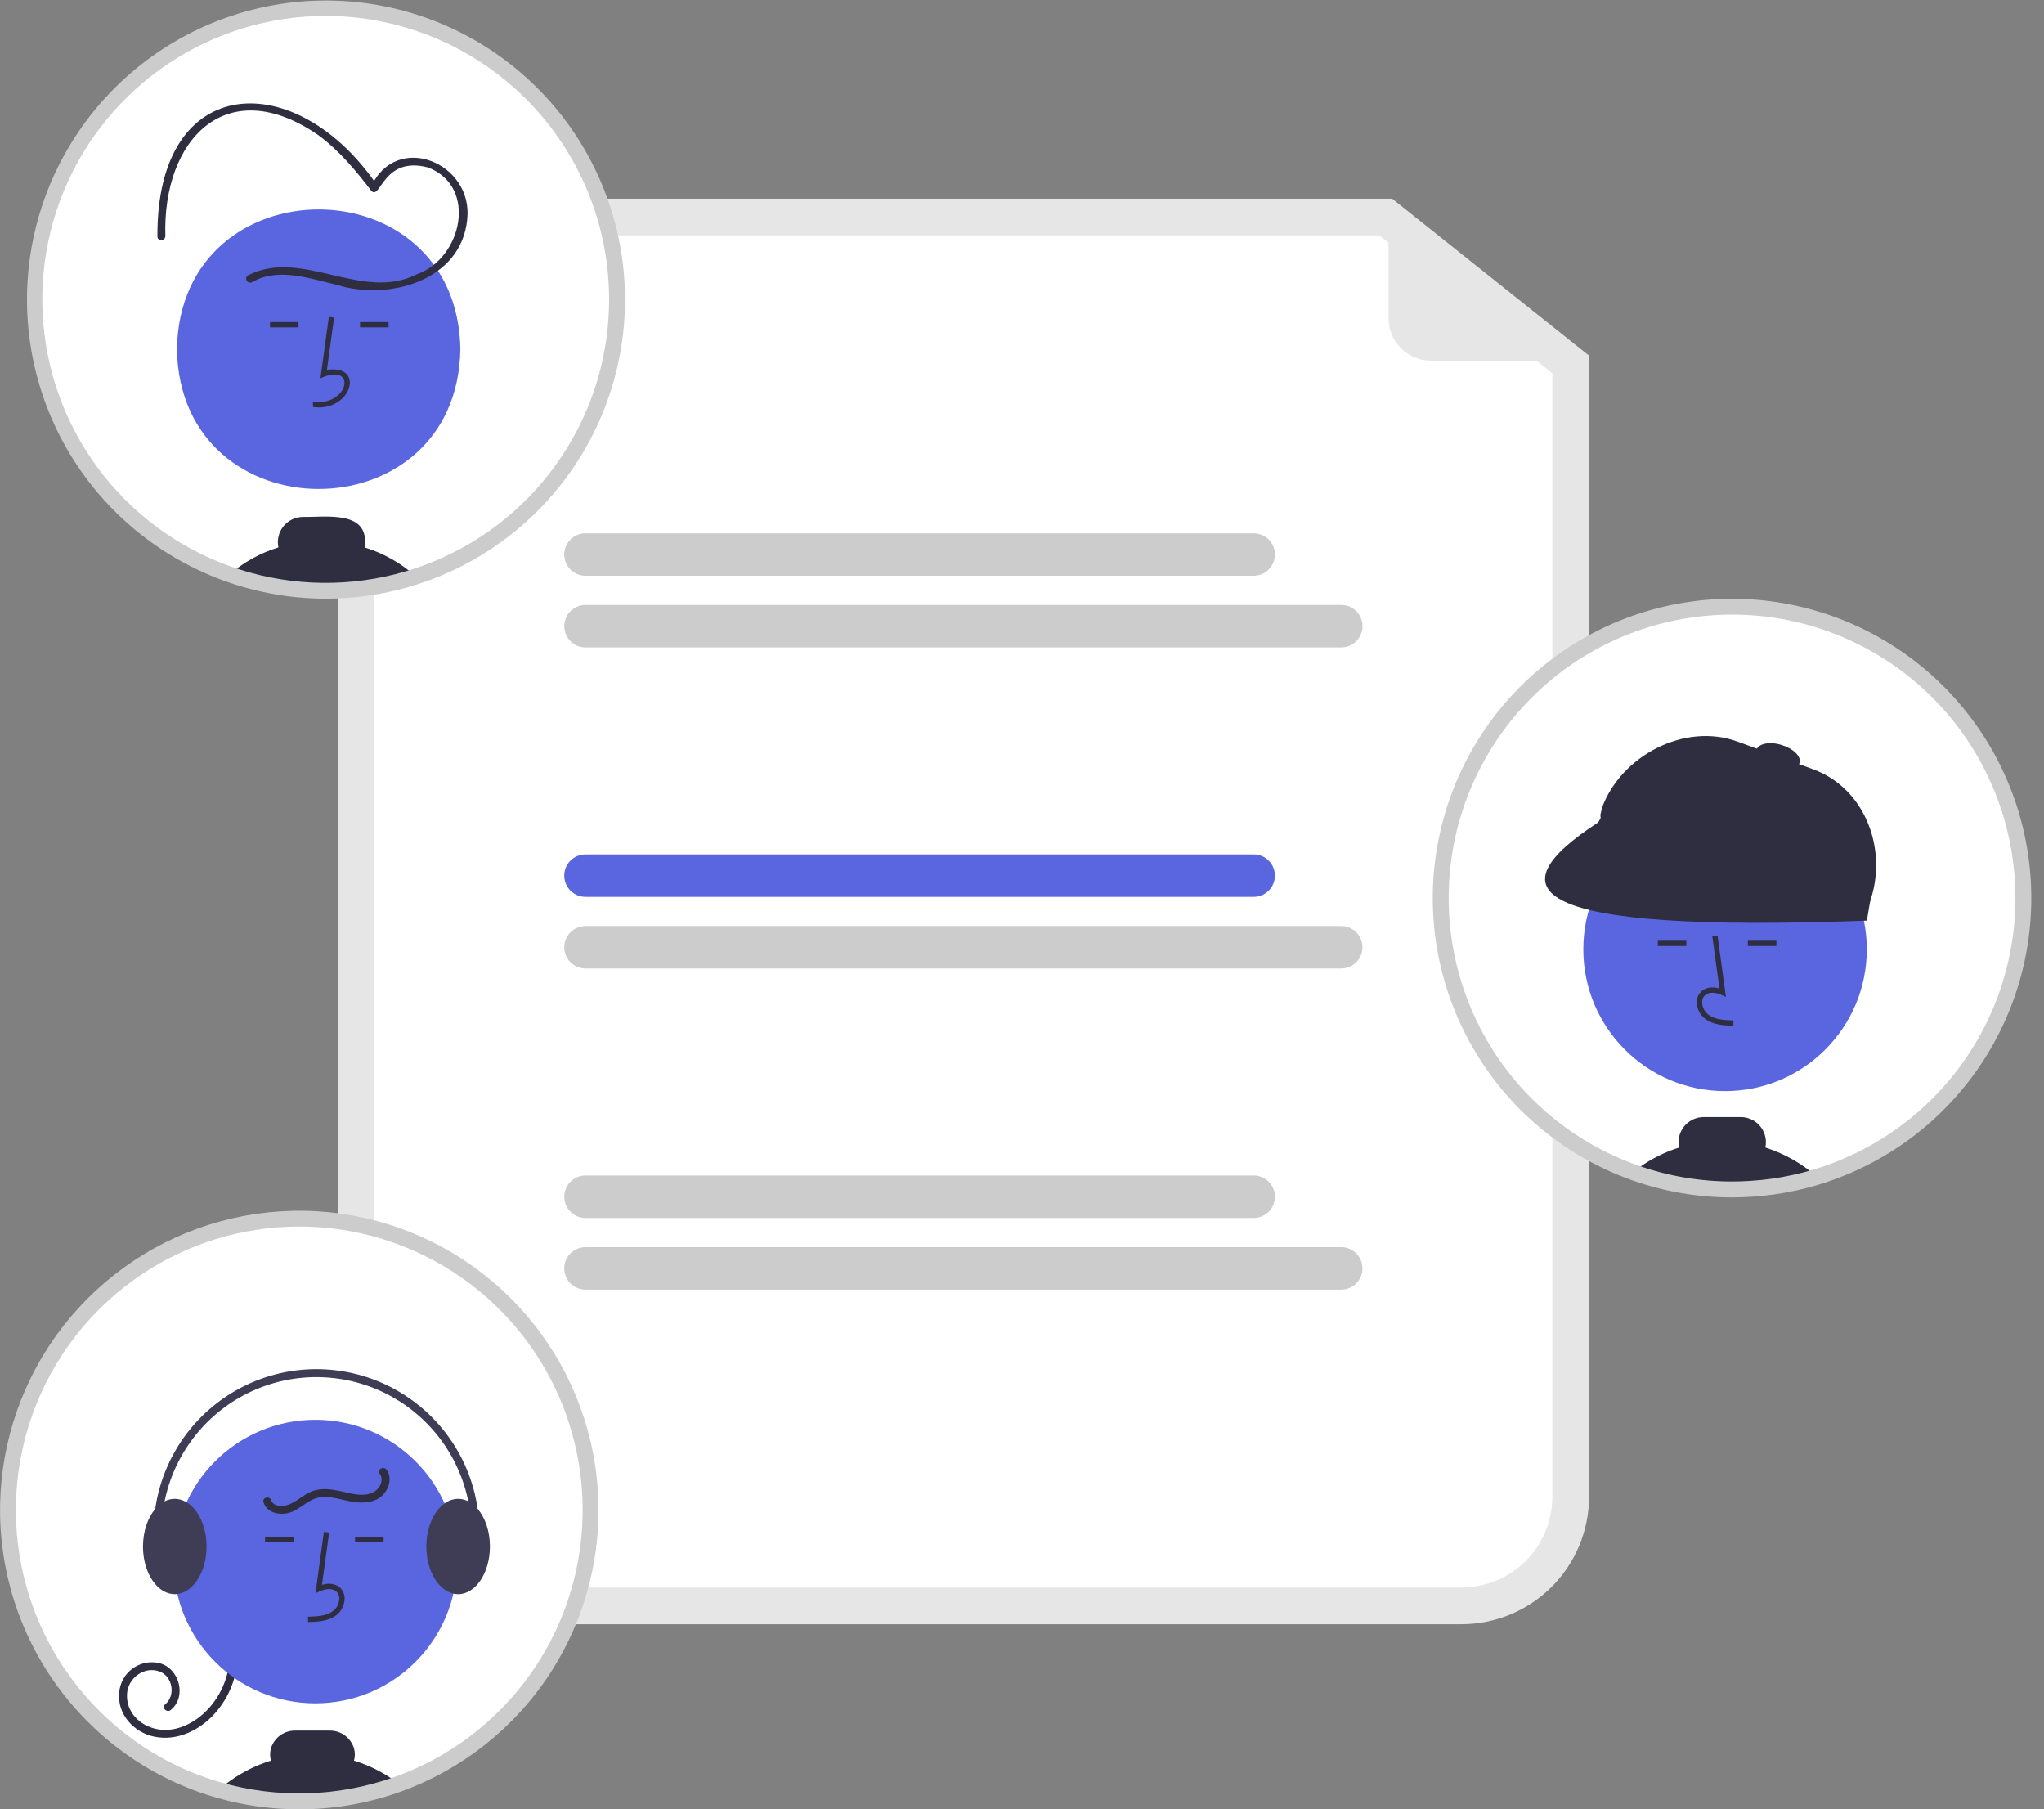 <svg width="113" height="100" viewBox="0 0 113 100" fill="none" xmlns="http://www.w3.org/2000/svg">
<rect x="0" y="0" width="113" height="100" fill="#808080" stroke="none"/>
<g clip-path="url(#clip0_1_424)">
<path d="M80.803 89.769H25.715C23.847 89.767 22.056 89.024 20.735 87.703C19.414 86.382 18.671 84.591 18.669 82.723V18.027C18.671 16.159 19.414 14.368 20.735 13.047C22.056 11.726 23.847 10.983 25.715 10.981H76.965L87.849 19.656V82.723C87.847 84.591 87.104 86.382 85.783 87.703C84.462 89.024 82.671 89.767 80.803 89.769Z" fill="#E6E6E6"/>
<path d="M25.715 13.009C24.384 13.011 23.109 13.54 22.168 14.481C21.228 15.421 20.699 16.697 20.697 18.027V82.723C20.699 84.054 21.228 85.329 22.168 86.27C23.109 87.21 24.384 87.74 25.715 87.741H80.803C82.133 87.74 83.409 87.21 84.349 86.27C85.29 85.329 85.819 84.054 85.82 82.723V20.633L76.256 13.009H25.715Z" fill="white"/>
<path d="M69.309 31.821H32.369C32.214 31.822 32.062 31.791 31.919 31.732C31.777 31.674 31.647 31.587 31.538 31.478C31.429 31.369 31.342 31.24 31.283 31.097C31.224 30.955 31.194 30.802 31.194 30.648C31.194 30.494 31.224 30.341 31.283 30.199C31.342 30.056 31.429 29.927 31.538 29.818C31.647 29.709 31.777 29.622 31.919 29.564C32.062 29.505 32.214 29.474 32.369 29.475H69.309C69.62 29.475 69.918 29.598 70.138 29.818C70.359 30.038 70.482 30.337 70.482 30.648C70.482 30.959 70.359 31.258 70.138 31.478C69.918 31.698 69.62 31.821 69.309 31.821Z" fill="#CCCCCC"/>
<path d="M74.149 35.781H32.369C32.215 35.781 32.062 35.751 31.919 35.692C31.777 35.633 31.648 35.547 31.539 35.438C31.43 35.329 31.343 35.2 31.285 35.057C31.226 34.915 31.195 34.762 31.195 34.608C31.195 34.454 31.226 34.301 31.285 34.159C31.343 34.017 31.43 33.887 31.539 33.778C31.648 33.669 31.777 33.583 31.919 33.524C32.062 33.465 32.215 33.435 32.369 33.435H74.149C74.303 33.435 74.456 33.465 74.598 33.524C74.74 33.583 74.87 33.669 74.979 33.778C75.088 33.887 75.174 34.017 75.233 34.159C75.292 34.301 75.322 34.454 75.322 34.608C75.322 34.762 75.292 34.915 75.233 35.057C75.174 35.2 75.088 35.329 74.979 35.438C74.87 35.547 74.74 35.633 74.598 35.692C74.456 35.751 74.303 35.781 74.149 35.781Z" fill="#CCCCCC"/>
<path d="M69.309 49.569H32.369C32.214 49.569 32.062 49.538 31.919 49.48C31.777 49.421 31.647 49.334 31.538 49.225C31.429 49.116 31.342 48.987 31.283 48.844C31.224 48.702 31.194 48.549 31.194 48.395C31.194 48.241 31.224 48.088 31.283 47.946C31.342 47.803 31.429 47.674 31.538 47.565C31.647 47.456 31.777 47.37 31.919 47.311C32.062 47.252 32.214 47.222 32.369 47.222H69.309C69.62 47.222 69.918 47.345 70.138 47.566C70.359 47.785 70.482 48.084 70.482 48.395C70.482 48.706 70.359 49.005 70.138 49.225C69.918 49.445 69.62 49.569 69.309 49.569Z" fill="#5A66DF"/>
<path d="M74.149 53.529H32.369C32.215 53.529 32.062 53.498 31.919 53.439C31.777 53.38 31.648 53.294 31.539 53.185C31.43 53.076 31.343 52.947 31.285 52.804C31.226 52.662 31.195 52.509 31.195 52.355C31.195 52.201 31.226 52.049 31.285 51.906C31.343 51.764 31.43 51.635 31.539 51.526C31.648 51.417 31.777 51.33 31.919 51.271C32.062 51.212 32.215 51.182 32.369 51.182H74.149C74.303 51.182 74.456 51.212 74.598 51.271C74.74 51.33 74.87 51.417 74.979 51.526C75.088 51.635 75.174 51.764 75.233 51.906C75.292 52.049 75.322 52.201 75.322 52.355C75.322 52.509 75.292 52.662 75.233 52.804C75.174 52.947 75.088 53.076 74.979 53.185C74.87 53.294 74.74 53.38 74.598 53.439C74.456 53.498 74.303 53.529 74.149 53.529Z" fill="#CCCCCC"/>
<path d="M69.309 67.316H32.369C32.057 67.316 31.759 67.192 31.539 66.972C31.319 66.752 31.195 66.454 31.195 66.142C31.195 65.831 31.319 65.533 31.539 65.313C31.759 65.093 32.057 64.969 32.369 64.969H69.309C69.62 64.969 69.918 65.093 70.138 65.313C70.359 65.533 70.482 65.831 70.482 66.142C70.482 66.454 70.359 66.752 70.138 66.972C69.918 67.192 69.62 67.316 69.309 67.316Z" fill="#CCCCCC"/>
<path d="M74.149 71.276H32.369C32.214 71.276 32.062 71.246 31.919 71.187C31.777 71.128 31.647 71.042 31.538 70.933C31.429 70.824 31.342 70.694 31.283 70.552C31.224 70.409 31.194 70.257 31.194 70.103C31.194 69.948 31.224 69.796 31.283 69.653C31.342 69.511 31.429 69.381 31.538 69.272C31.647 69.163 31.777 69.077 31.919 69.018C32.062 68.959 32.214 68.929 32.369 68.929H74.149C74.46 68.929 74.759 69.053 74.979 69.273C75.199 69.493 75.322 69.791 75.322 70.103C75.322 70.414 75.199 70.712 74.979 70.932C74.759 71.152 74.46 71.276 74.149 71.276Z" fill="#CCCCCC"/>
<path d="M87.637 19.935H79.111C78.803 19.935 78.498 19.875 78.213 19.757C77.929 19.639 77.67 19.466 77.452 19.248C77.234 19.03 77.061 18.771 76.943 18.486C76.825 18.202 76.765 17.897 76.765 17.588V11.292C76.765 11.264 76.772 11.237 76.787 11.214C76.802 11.19 76.823 11.171 76.847 11.159C76.872 11.148 76.9 11.143 76.927 11.146C76.955 11.149 76.981 11.159 77.002 11.177L87.728 19.674C87.752 19.692 87.769 19.718 87.778 19.748C87.786 19.777 87.786 19.808 87.776 19.837C87.766 19.866 87.747 19.89 87.722 19.908C87.697 19.926 87.668 19.935 87.637 19.935Z" fill="#E6E6E6"/>
<path d="M34.114 16.545C34.114 19.73 33.17 22.844 31.4 25.492C29.63 28.141 27.115 30.205 24.172 31.424C21.229 32.643 17.991 32.962 14.867 32.341C11.743 31.719 8.873 30.185 6.62 27.933C4.368 25.68 2.834 22.811 2.213 19.687C1.591 16.562 1.91 13.324 3.129 10.381C4.348 7.438 6.413 4.923 9.061 3.153C11.71 1.384 14.823 0.439 18.009 0.439C22.28 0.441 26.375 2.138 29.395 5.158C32.416 8.178 34.113 12.274 34.114 16.545Z" fill="white"/>
<path d="M25.452 19.3C25.276 29.601 9.955 29.599 9.781 19.3C9.957 9 25.278 9.002 25.452 19.3Z" fill="#5A66DF"/>
<path d="M17.305 22.497L17.297 22.205C19.316 22.474 19.75 19.973 17.715 20.908L18.18 17.513L18.47 17.552L18.074 20.441C20.218 20.122 19.425 22.79 17.305 22.497Z" fill="#2F2E41"/>
<path d="M21.481 17.802H19.904V18.094H21.481V17.802Z" fill="#2F2E41"/>
<path d="M16.503 17.802H14.926V18.094H16.503V17.802Z" fill="#2F2E41"/>
<path d="M20.157 30.256C20.464 28.181 18.035 28.591 16.75 28.571C16.542 28.572 16.338 28.619 16.151 28.708C15.964 28.798 15.8 28.928 15.669 29.089C15.539 29.251 15.447 29.439 15.399 29.641C15.35 29.842 15.348 30.052 15.391 30.255C14.396 30.562 13.475 31.071 12.684 31.748C16.017 32.91 19.638 32.95 22.996 31.862C22.177 31.127 21.208 30.579 20.157 30.256Z" fill="#2F2E41"/>
<path d="M13.932 15.594C15.385 14.755 17.146 15.399 18.646 15.751C21.492 16.626 25.483 15.53 25.829 12.14C26.189 8.987 21.876 7.23 20.497 10.368L20.899 10.315C16.428 3.671 8.651 3.923 8.702 13.058C8.685 13.34 9.124 13.339 9.141 13.058C8.976 7.675 12.539 3.995 17.575 7.454C18.727 8.295 19.66 9.409 20.52 10.537C21.044 11.125 21.158 8.594 23.668 9.257C26.431 10.327 25.529 14.283 23.06 15.151C20.009 16.71 16.705 13.688 13.711 15.215C13.663 15.245 13.628 15.293 13.615 15.349C13.601 15.404 13.61 15.462 13.638 15.512C13.667 15.561 13.714 15.597 13.769 15.612C13.824 15.628 13.882 15.621 13.932 15.594V15.594Z" fill="#2F2E41"/>
<path d="M18.009 33.089C13.85 33.086 9.845 31.515 6.793 28.689C3.741 25.864 1.866 21.992 1.542 17.845C1.218 13.699 2.47 9.583 5.046 6.318C7.623 3.053 11.335 0.879 15.443 0.23C19.552 -0.419 23.753 0.505 27.211 2.817C30.668 5.128 33.127 8.658 34.097 12.703C35.068 16.747 34.478 21.008 32.445 24.637C30.413 28.266 27.087 30.995 23.131 32.28C21.477 32.818 19.748 33.091 18.009 33.089ZM18.009 0.878C14.91 0.878 11.88 1.797 9.303 3.518C6.726 5.24 4.717 7.687 3.531 10.55C2.345 13.413 2.035 16.564 2.639 19.603C3.244 22.643 4.736 25.435 6.927 27.626C9.119 29.817 11.911 31.31 14.95 31.914C17.99 32.519 21.14 32.208 24.004 31.022C26.867 29.836 29.314 27.827 31.035 25.25C32.757 22.673 33.675 19.644 33.675 16.545C33.67 12.391 32.018 8.409 29.081 5.472C26.144 2.535 22.162 0.883 18.009 0.878Z" fill="#CCCCCC"/>
<path d="M111.859 49.634C111.86 53.034 110.784 56.346 108.787 59.098C106.79 61.849 103.973 63.898 100.741 64.952C100.644 64.982 100.548 65.013 100.45 65.043C100.031 65.171 99.606 65.281 99.174 65.375C98.393 65.544 97.599 65.655 96.801 65.704C96.454 65.728 96.105 65.739 95.754 65.739C93.941 65.741 92.141 65.436 90.429 64.838C90.379 64.82 90.329 64.802 90.281 64.785C87.508 63.783 85.063 62.04 83.213 59.745C81.363 57.449 80.178 54.69 79.787 51.768C79.397 48.846 79.816 45.872 80.999 43.172C82.182 40.471 84.084 38.148 86.497 36.453C88.91 34.759 91.741 33.76 94.683 33.564C97.625 33.368 100.564 33.984 103.18 35.343C105.796 36.703 107.989 38.754 109.519 41.274C111.05 43.794 111.859 46.686 111.859 49.634Z" fill="white"/>
<path d="M95.368 60.304C99.696 60.304 103.204 56.796 103.204 52.469C103.204 48.141 99.696 44.633 95.368 44.633C91.04 44.633 87.532 48.141 87.532 52.469C87.532 56.796 91.04 60.304 95.368 60.304Z" fill="#5A66DF"/>
<path d="M95.826 56.691L95.834 56.398C95.289 56.383 94.809 56.348 94.448 56.085C94.346 56.006 94.261 55.906 94.201 55.791C94.141 55.677 94.106 55.551 94.099 55.422C94.093 55.343 94.105 55.264 94.134 55.19C94.163 55.117 94.209 55.051 94.268 54.998C94.508 54.796 94.893 54.861 95.174 54.99L95.416 55.101L94.952 51.706L94.662 51.745L95.057 54.634C94.675 54.521 94.321 54.57 94.079 54.774C93.986 54.855 93.913 54.957 93.866 55.071C93.819 55.185 93.798 55.309 93.807 55.432C93.815 55.605 93.862 55.775 93.942 55.928C94.023 56.082 94.137 56.216 94.275 56.321C94.739 56.66 95.341 56.677 95.826 56.691Z" fill="#2F2E41"/>
<path d="M93.227 51.994H91.65V52.287H93.227V51.994Z" fill="#2F2E41"/>
<path d="M98.205 51.994H96.628V52.287H98.205V51.994Z" fill="#2F2E41"/>
<path d="M97.594 63.423C97.615 63.327 97.626 63.229 97.627 63.13C97.626 62.762 97.479 62.408 97.219 62.147C96.958 61.887 96.604 61.74 96.236 61.739H94.186C93.817 61.74 93.464 61.886 93.203 62.147C92.942 62.408 92.795 62.761 92.795 63.13C92.795 63.229 92.806 63.328 92.827 63.425C92.053 63.668 91.322 64.03 90.659 64.498C90.53 64.587 90.403 64.684 90.281 64.785C90.329 64.802 90.379 64.82 90.429 64.838C92.14 65.436 93.941 65.741 95.754 65.739C96.105 65.739 96.454 65.728 96.801 65.704C97.599 65.654 98.393 65.544 99.174 65.375C99.606 65.281 100.031 65.171 100.449 65.042C99.621 64.31 98.649 63.758 97.594 63.423Z" fill="#2F2E41"/>
<path d="M97.331 65.518C97.141 65.532 96.958 65.597 96.801 65.704C97.599 65.655 98.392 65.544 99.174 65.375L97.331 65.518Z" fill="#2F2E41"/>
<path d="M102.475 50.607L88.862 45.627C88.79 45.601 88.724 45.56 88.667 45.508C88.611 45.456 88.565 45.394 88.532 45.324C88.5 45.254 88.482 45.179 88.478 45.102C88.475 45.025 88.487 44.948 88.513 44.876L88.559 44.658C89.623 41.752 93.146 39.923 96.052 40.986L100.241 42.519C103.147 43.582 104.41 47.023 103.347 49.929L103.226 50.258C103.2 50.331 103.159 50.397 103.107 50.453C103.055 50.51 102.992 50.556 102.923 50.588C102.853 50.621 102.778 50.639 102.701 50.642C102.624 50.645 102.547 50.633 102.475 50.607Z" fill="#2F2E41"/>
<path d="M103.208 50.883C84.235 51.584 82.577 49.2 88.358 45.451L89.584 43.194L103.64 48.319L103.208 50.883Z" fill="#2F2E41"/>
<path d="M99.488 42.161C99.593 41.813 99.144 41.37 98.486 41.172C97.827 40.974 97.209 41.096 97.104 41.445C96.999 41.793 97.448 42.236 98.106 42.434C98.764 42.632 99.383 42.51 99.488 42.161Z" fill="#2F2E41"/>
<path d="M95.754 66.179C93.891 66.181 92.042 65.867 90.284 65.252L90.131 65.198C86.448 63.867 83.357 61.273 81.407 57.877C79.457 54.482 78.774 50.505 79.481 46.653C80.187 42.802 82.237 39.326 85.265 36.843C88.293 34.361 92.103 33.033 96.019 33.095C99.934 33.158 103.7 34.607 106.647 37.185C109.594 39.763 111.532 43.303 112.114 47.175C112.697 51.047 111.888 55.001 109.83 58.332C107.773 61.663 104.6 64.157 100.877 65.369C100.773 65.403 100.675 65.434 100.575 65.463C100.159 65.591 99.718 65.706 99.267 65.804C98.464 65.978 97.648 66.091 96.828 66.143C96.475 66.166 96.113 66.179 95.754 66.179ZM95.754 33.968C92.068 33.968 88.499 35.269 85.677 37.64C82.854 40.012 80.959 43.303 80.323 46.934C79.687 50.565 80.352 54.304 82.201 57.494C84.049 60.683 86.963 63.118 90.43 64.372L90.575 64.423C92.24 65.006 93.991 65.302 95.754 65.3C96.094 65.3 96.436 65.289 96.771 65.266C97.548 65.218 98.32 65.11 99.081 64.945C99.508 64.853 99.925 64.744 100.32 64.623C100.418 64.593 100.511 64.564 100.604 64.534C104.151 63.379 107.168 60.997 109.116 57.816C111.063 54.635 111.811 50.864 111.227 47.181C110.642 43.497 108.763 40.143 105.927 37.721C103.091 35.299 99.484 33.968 95.754 33.968Z" fill="#CCCCCC"/>
<path d="M0.439 83.455C0.436 85.575 0.853 87.674 1.666 89.632C2.479 91.59 3.671 93.368 5.174 94.862C5.3 94.987 5.429 95.111 5.559 95.233C6.344 95.966 7.201 96.619 8.116 97.181C8.291 97.29 8.467 97.394 8.647 97.495C9.573 98.016 10.548 98.445 11.558 98.773C11.732 98.83 11.909 98.884 12.086 98.934C15.298 99.855 18.715 99.759 21.87 98.659C21.931 98.637 21.993 98.615 22.053 98.593C24.822 97.585 27.261 95.838 29.106 93.54C30.951 91.242 32.13 88.483 32.515 85.561C32.9 82.64 32.476 79.669 31.29 76.972C30.103 74.274 28.2 71.954 25.786 70.264C23.372 68.573 20.541 67.578 17.601 67.385C14.661 67.192 11.724 67.809 9.11 69.169C6.496 70.529 4.306 72.581 2.777 75.1C1.248 77.619 0.439 80.509 0.439 83.455Z" fill="white"/>
<path d="M13.143 91.349C13.151 92.597 12.691 93.802 11.854 94.728C11.026 95.637 9.794 96.239 8.549 95.99C7.404 95.76 6.473 94.759 6.589 93.548C6.608 93.286 6.685 93.031 6.813 92.801C6.941 92.571 7.117 92.372 7.33 92.217C7.543 92.062 7.787 91.956 8.045 91.905C8.303 91.855 8.569 91.861 8.824 91.924C9.913 92.206 10.346 93.774 9.439 94.51C9.222 94.687 8.909 94.378 9.129 94.2C9.728 93.713 9.543 92.649 8.82 92.382C7.977 92.071 7.085 92.739 7.024 93.6C6.952 94.622 7.734 95.391 8.694 95.572C9.731 95.768 10.76 95.236 11.464 94.503C12.27 93.652 12.714 92.522 12.704 91.349C12.706 91.292 12.73 91.238 12.771 91.199C12.812 91.159 12.867 91.137 12.924 91.137C12.981 91.137 13.036 91.159 13.077 91.199C13.117 91.238 13.142 91.292 13.143 91.349L13.143 91.349Z" fill="#2F2E41"/>
<path d="M17.433 94.142C21.76 94.142 25.268 90.633 25.268 86.306C25.268 81.978 21.76 78.47 17.433 78.47C13.105 78.47 9.597 81.978 9.597 86.306C9.597 90.633 13.105 94.142 17.433 94.142Z" fill="#5A66DF"/>
<path d="M17.032 89.649L17.023 89.356C17.568 89.341 18.049 89.307 18.409 89.043C18.512 88.964 18.596 88.864 18.656 88.75C18.716 88.635 18.751 88.509 18.758 88.38C18.764 88.302 18.752 88.222 18.723 88.149C18.694 88.075 18.648 88.009 18.589 87.957C18.35 87.754 17.964 87.82 17.683 87.948L17.441 88.06L17.906 84.664L18.196 84.704L17.8 87.592C18.182 87.48 18.536 87.528 18.778 87.733C18.871 87.814 18.944 87.916 18.991 88.03C19.039 88.144 19.059 88.267 19.051 88.391C19.042 88.564 18.996 88.734 18.915 88.887C18.834 89.041 18.72 89.175 18.582 89.28C18.118 89.619 17.516 89.636 17.032 89.649Z" fill="#2F2E41"/>
<path d="M21.207 84.953H19.63V85.246H21.207V84.953Z" fill="#2F2E41"/>
<path d="M16.23 84.953H14.652V85.246H16.23V84.953Z" fill="#2F2E41"/>
<path d="M12.086 98.934C15.298 99.855 18.715 99.759 21.87 98.659C21.931 98.637 21.993 98.615 22.053 98.593C21.309 98.02 20.469 97.585 19.571 97.31C19.634 97.085 19.634 96.847 19.568 96.622C19.479 96.338 19.301 96.089 19.059 95.914C18.818 95.739 18.527 95.646 18.228 95.65H16.319C16.021 95.646 15.73 95.738 15.489 95.913C15.249 96.088 15.071 96.337 14.982 96.621C14.917 96.846 14.916 97.085 14.979 97.31C14.189 97.552 13.442 97.919 12.766 98.395C12.63 98.49 12.498 98.59 12.37 98.694C12.274 98.772 12.179 98.852 12.086 98.934Z" fill="#2F2E41"/>
<path d="M23.571 85.474C23.571 86.795 24.221 87.89 25.066 88.081C25.152 88.1 25.24 88.11 25.328 88.11C26.296 88.11 27.085 86.928 27.085 85.474C27.085 84.631 26.82 83.88 26.409 83.398C26.266 83.225 26.09 83.082 25.892 82.978C25.718 82.887 25.524 82.84 25.328 82.839C25.058 82.842 24.797 82.93 24.58 83.091C23.984 83.512 23.571 84.422 23.571 85.474Z" fill="#3F3D56"/>
<path d="M7.905 85.474C7.905 86.611 8.385 87.58 9.059 87.95C9.243 88.053 9.451 88.108 9.662 88.11C9.709 88.11 9.756 88.107 9.802 88.101C10.704 87.994 11.419 86.858 11.419 85.474C11.419 84.366 10.96 83.416 10.313 83.028C10.118 82.906 9.892 82.841 9.662 82.839C9.466 82.84 9.272 82.887 9.098 82.978C8.899 83.083 8.723 83.226 8.58 83.4C8.17 83.881 7.905 84.632 7.905 85.474Z" fill="#3F3D56"/>
<path d="M9.168 87.698C9.203 87.698 9.237 87.689 9.268 87.673C9.299 87.657 9.326 87.634 9.347 87.606C9.367 87.578 9.38 87.545 9.385 87.51C9.391 87.476 9.387 87.441 9.376 87.408C8.957 86.159 8.83 84.831 9.007 83.526C9.184 82.221 9.66 80.975 10.397 79.884C11.134 78.792 12.113 77.886 13.257 77.234C14.402 76.583 15.681 76.204 16.996 76.127C18.31 76.051 19.625 76.278 20.837 76.792C22.05 77.306 23.127 78.093 23.986 79.091C24.845 80.089 25.463 81.272 25.79 82.547C26.118 83.823 26.147 85.156 25.875 86.445C25.869 86.473 25.869 86.502 25.874 86.531C25.88 86.559 25.89 86.586 25.906 86.61C25.922 86.635 25.942 86.655 25.966 86.672C25.99 86.688 26.017 86.699 26.045 86.705C26.073 86.711 26.102 86.712 26.13 86.706C26.159 86.701 26.186 86.69 26.21 86.674C26.234 86.659 26.255 86.638 26.271 86.615C26.288 86.591 26.299 86.564 26.305 86.536C26.591 85.181 26.56 83.778 26.216 82.437C25.872 81.096 25.223 79.853 24.32 78.803C23.417 77.754 22.284 76.927 21.009 76.386C19.734 75.846 18.352 75.607 16.97 75.687C15.588 75.768 14.242 76.166 13.039 76.851C11.836 77.536 10.807 78.49 10.032 79.637C9.257 80.785 8.757 82.095 8.571 83.467C8.386 84.839 8.519 86.236 8.96 87.548C8.975 87.592 9.003 87.629 9.04 87.656C9.077 87.683 9.122 87.698 9.168 87.698Z" fill="#3F3D56"/>
<path d="M21.369 81.229C21.679 81.652 21.526 82.223 21.199 82.588C20.774 83.063 20.096 83.093 19.506 83.005C18.846 82.906 18.144 82.597 17.475 82.805C16.905 82.983 16.498 83.5 15.906 83.63C15.38 83.746 14.752 83.593 14.568 83.033C14.479 82.764 14.903 82.648 14.991 82.916C15.11 83.278 15.625 83.271 15.919 83.171C16.392 83.01 16.756 82.619 17.221 82.432C17.768 82.212 18.362 82.311 18.919 82.437C19.445 82.555 20.049 82.73 20.573 82.509C20.96 82.346 21.268 81.831 20.99 81.45C20.822 81.222 21.203 81.003 21.369 81.229Z" fill="#2F2E41"/>
<path d="M16.545 100C14.995 100.001 13.454 99.785 11.964 99.356C11.79 99.307 11.606 99.251 11.421 99.191C10.384 98.853 9.382 98.413 8.432 97.878C8.253 97.778 8.074 97.672 7.885 97.555C6.945 96.977 6.066 96.307 5.259 95.554C5.126 95.43 4.994 95.302 4.866 95.175C2.33 92.647 0.682 89.364 0.172 85.819C-0.339 82.275 0.314 78.66 2.033 75.519C3.752 72.377 6.444 69.878 9.705 68.397C12.966 66.916 16.619 66.534 20.115 67.306C23.612 68.079 26.764 69.965 29.097 72.682C31.43 75.399 32.818 78.799 33.053 82.373C33.289 85.946 32.358 89.499 30.402 92.499C28.445 95.498 25.568 97.781 22.203 99.006C22.142 99.028 22.08 99.05 22.017 99.073C20.259 99.688 18.408 100.002 16.545 100ZM16.545 67.789C13.444 67.789 10.413 68.71 7.836 70.433C5.258 72.157 3.251 74.607 2.066 77.472C0.882 80.338 0.575 83.49 1.183 86.531C1.792 89.571 3.288 92.362 5.484 94.551C5.606 94.671 5.732 94.793 5.859 94.912C6.623 95.625 7.456 96.26 8.346 96.808C8.525 96.918 8.694 97.017 8.862 97.112C9.762 97.619 10.711 98.035 11.693 98.355C11.867 98.412 12.039 98.465 12.205 98.511C15.33 99.408 18.655 99.315 21.724 98.244L21.902 98.18C25.363 96.921 28.27 94.481 30.112 91.292C31.953 88.102 32.612 84.365 31.973 80.737C31.333 77.11 29.436 73.824 26.615 71.456C23.794 69.088 20.228 67.79 16.545 67.789Z" fill="#CCCCCC"/>
</g>
<defs>
<clipPath id="clip0_1_424">
<rect width="112.299" height="100" fill="white"/>
</clipPath>
</defs>
</svg>

